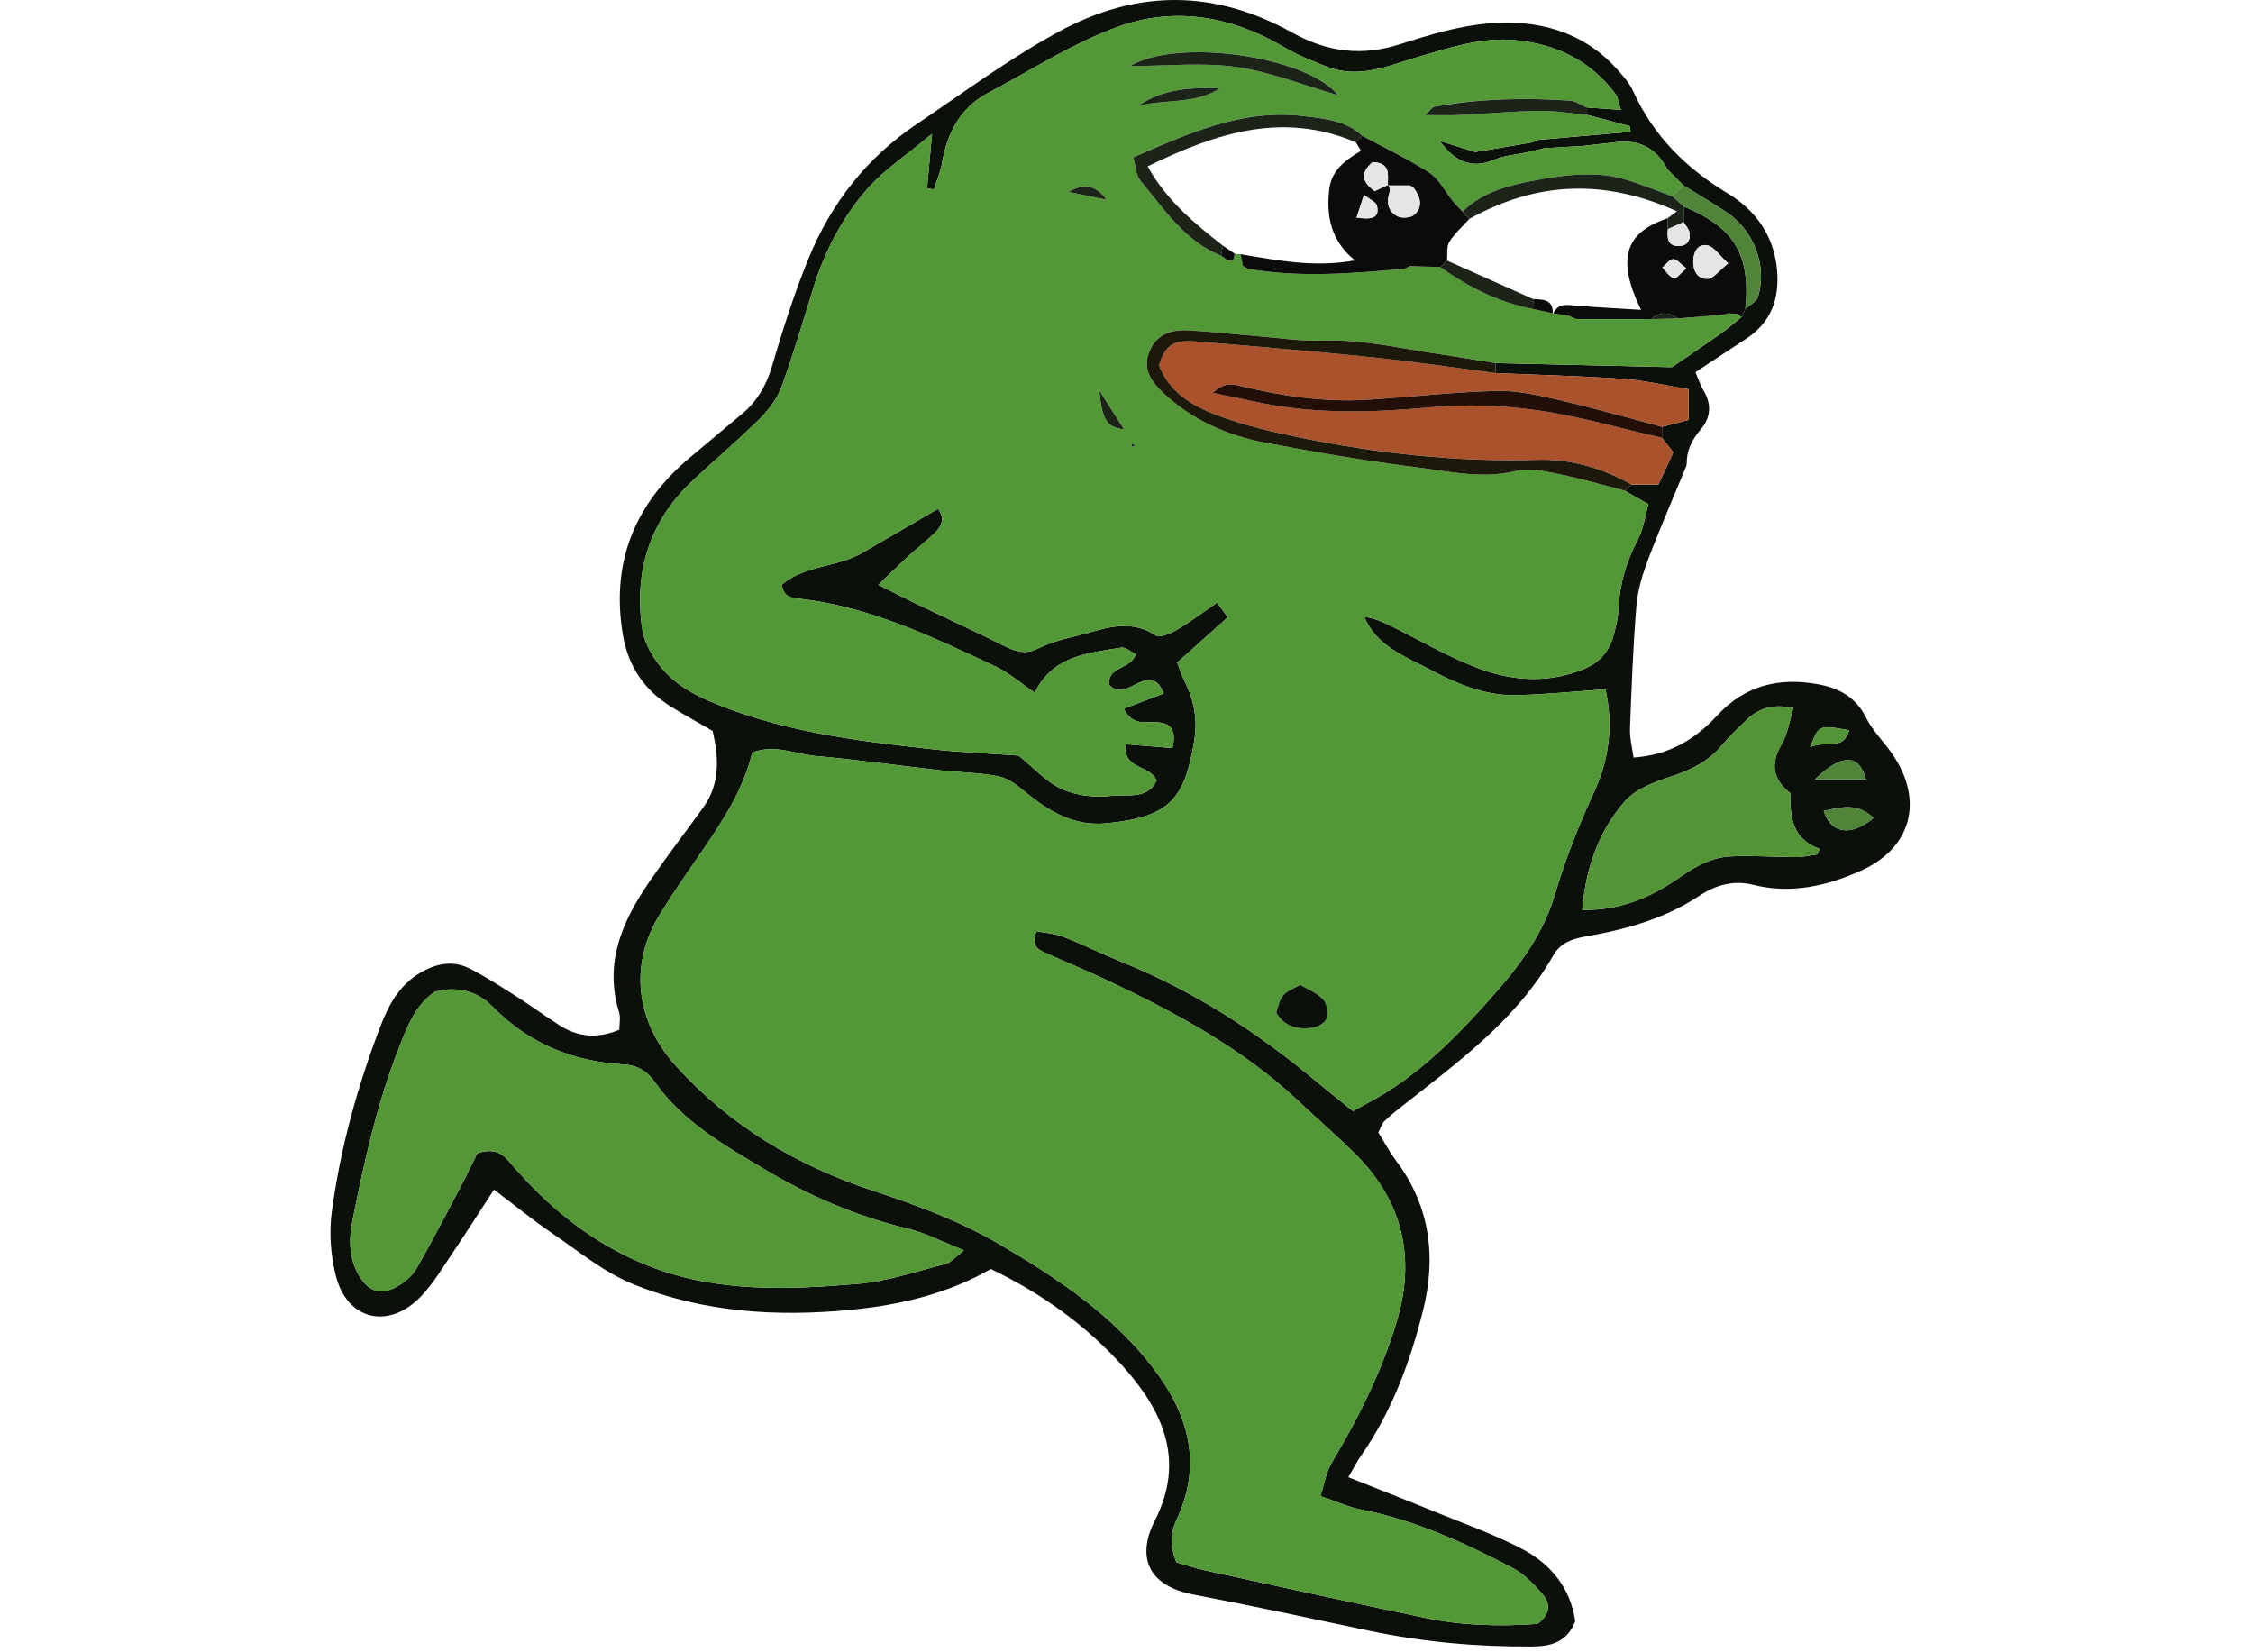<svg width="150" height="110" viewBox="0 0 150 110" fill="none" xmlns="http://www.w3.org/2000/svg">
<path d="M120.522 49.739C121.617 49.264 122.708 50.017 123.115 48.617C121.091 48.251 121.091 48.251 120.522 49.739ZM120.826 51.891H124.23C123.791 50.196 122.624 50.144 120.826 51.891ZM124.746 54.45C123.632 53.407 122.542 53.748 121.42 53.984C121.893 55.508 123.233 55.718 124.746 54.45ZM119.399 47.134C117.941 46.83 117.044 47.199 116.276 47.933C115.719 48.466 115.154 49 114.664 49.592C113.757 50.689 112.59 51.26 111.253 51.698C110.154 52.057 108.9 52.521 108.18 53.344C106.45 55.323 105.576 57.759 105.341 60.575C107.856 60.636 109.953 59.73 111.832 58.406C112.889 57.661 113.955 57.082 115.207 57.015C116.665 56.937 118.132 57.062 119.595 57.062C120.06 57.062 120.525 56.946 120.99 56.882C121.043 56.76 121.096 56.638 121.15 56.515C119.292 55.858 119.186 54.362 119.189 52.8C118.019 51.883 117.845 50.841 118.625 49.536C119.024 48.869 119.125 48.025 119.399 47.134ZM28.964 66.02C27.673 66.873 27.145 68.278 26.6 69.655C25.114 73.41 24.246 77.339 23.465 81.282C23.223 82.498 23.215 83.773 23.907 84.926C24.547 85.991 25.356 86.269 26.45 85.643C26.942 85.362 27.443 84.947 27.72 84.466C28.754 82.672 29.704 80.829 30.672 78.997C31.082 78.22 31.456 77.425 31.775 76.784C32.765 76.442 33.371 76.702 33.882 77.311C34.265 77.767 34.67 78.204 35.077 78.638C37.423 81.139 40.156 83.116 43.357 84.343C47.809 86.051 52.474 85.863 57.099 85.475C59.08 85.308 61.023 84.636 62.97 84.142C63.301 84.058 63.565 83.711 64.183 83.24C62.713 82.662 61.611 82.078 60.435 81.796C57.056 80.983 53.903 79.637 50.942 77.869C48.25 76.26 45.485 74.709 43.605 72.047C43.123 71.364 42.493 70.919 41.529 70.865C38.156 70.677 35.217 69.481 32.798 67.016C31.806 66.005 30.465 65.619 28.964 66.02ZM111.368 11.622C111.247 11.507 111.128 11.392 111.008 11.276C110.26 9.809 109.057 9.243 107.448 9.487C106.733 9.565 106.019 9.643 105.304 9.722C104.477 9.769 103.65 9.817 102.823 9.865C102.454 9.956 102.085 10.046 101.715 10.137C100.969 10.295 100.174 10.338 99.488 10.634C97.925 11.308 96.806 10.693 95.849 9.38C96.655 9.633 97.46 9.886 98.213 10.122C99.523 9.901 100.791 9.687 102.059 9.473C102.175 9.419 102.291 9.365 102.407 9.312C104.458 9.133 106.509 8.955 108.56 8.776C108.545 8.652 108.53 8.528 108.515 8.403C107.563 8.15 106.61 7.897 105.658 7.644C105.659 7.483 105.661 7.322 105.663 7.161C106.35 7.207 107.036 7.253 107.913 7.312C107.75 6.796 107.73 6.484 107.572 6.274C105.905 4.047 103.638 2.936 100.891 2.675C98.632 2.46 96.559 3.168 94.448 3.781C92.48 4.352 90.519 5.275 88.4 4.458C87.411 4.077 86.408 3.684 85.501 3.146C82.034 1.095 78.272 0.423 74.537 1.747C71.495 2.825 68.714 4.645 65.829 6.16C63.943 7.152 63.066 8.826 62.715 10.858C62.611 11.457 62.364 12.032 62.183 12.618C62.029 12.59 61.875 12.561 61.721 12.532C61.82 11.462 61.918 10.391 62.054 8.908C60.371 10.319 58.846 11.307 57.701 12.625C56.062 14.51 54.903 16.741 54.155 19.155C53.471 21.36 52.826 23.58 52.035 25.746C51.747 26.535 51.18 27.283 50.575 27.883C49.141 29.305 47.595 30.613 46.118 31.993C43.246 34.674 42.21 38.044 42.751 41.845C42.897 42.875 43.565 43.956 44.287 44.745C45.023 45.547 46.057 46.161 47.072 46.605C51.8 48.672 56.863 49.304 61.929 49.865C63.929 50.088 65.946 50.168 67.817 50.303C68.832 51.117 69.66 52.069 70.706 52.537C71.684 52.974 72.918 53.115 73.99 52.983C75.006 52.86 76.394 53.265 77.004 51.968C76.562 50.881 74.753 51.275 74.944 49.549C76.019 49.636 77.029 49.718 78.06 49.802C78.311 48.666 78.038 48.137 76.983 48.078C76.269 48.039 75.401 48.346 74.821 47.18C75.722 46.837 76.57 46.514 77.479 46.167C77.067 45.103 76.483 45.145 75.729 45.499C75.126 45.782 74.472 46.26 73.835 45.585C73.76 44.297 75.274 44.612 75.614 43.554C75.296 43.401 74.939 43.063 74.647 43.113C72.458 43.486 70.128 43.616 68.887 46.113C67.933 45.464 67.173 44.787 66.29 44.373C62.105 42.412 57.929 40.397 53.247 39.862C52.705 39.8 52.158 39.778 52.055 38.916C53.566 37.63 55.711 37.777 57.385 36.817C59.072 35.85 60.749 34.864 62.448 33.876C62.944 34.525 62.684 35.042 62.24 35.475C61.69 36.012 61.073 36.48 60.505 36.999C59.878 37.572 59.275 38.17 58.478 38.931C59.513 39.453 60.238 39.833 60.977 40.187C62.897 41.109 64.835 41.996 66.742 42.945C67.518 43.331 68.212 43.618 69.094 43.182C69.83 42.817 70.645 42.575 71.45 42.392C73.259 41.981 75.054 41.06 76.939 42.301C77.218 42.485 77.943 42.172 78.364 41.923C79.268 41.391 80.108 40.75 81.025 40.118C81.302 40.494 81.467 40.718 81.743 41.092C80.593 42.123 79.507 43.095 78.374 44.109C78.565 44.594 78.704 45.043 78.912 45.459C79.518 46.67 79.732 47.965 79.517 49.273C78.872 53.177 77.915 54.402 73.645 54.811C71.534 55.013 69.87 54.047 68.31 52.765C67.774 52.323 67.165 51.825 66.518 51.692C65.248 51.432 63.927 51.431 62.632 51.285C59.867 50.972 57.11 50.578 54.34 50.332C52.958 50.21 51.588 49.521 50.08 50.1C49.512 52.506 48.19 54.539 46.817 56.547C45.847 57.967 44.855 59.374 43.951 60.834C41.857 64.218 42.323 67.989 44.983 70.943C48.576 74.932 52.99 77.563 58.043 79.242C60.911 80.195 63.746 81.211 66.389 82.748C70.008 84.852 73.489 87.126 76.197 90.351C78.864 93.527 80.265 97.046 78.331 101.176C77.908 102.08 77.907 102.995 78.321 104.013C78.993 104.201 79.664 104.423 80.35 104.573C85.204 105.633 90.056 106.7 94.919 107.718C97.432 108.244 99.981 108.279 102.362 108.109C103.271 107.444 103.201 106.722 102.699 106.135C102.132 105.471 101.48 104.79 100.72 104.392C97.51 102.716 94.227 101.206 90.63 100.501C89.778 100.335 88.967 99.957 87.907 99.6C88.178 98.774 88.289 98.003 88.659 97.387C90.435 94.424 91.965 91.356 92.972 88.043C94.306 83.656 93.359 79.84 90.053 76.642C88.901 75.527 87.689 74.473 86.523 73.371C82.759 69.813 78.264 67.411 73.634 65.225C72.294 64.593 70.92 64.032 69.57 63.42C69.062 63.19 68.603 62.896 69.019 61.998C69.575 62.107 70.212 62.14 70.777 62.36C72.103 62.877 73.382 63.514 74.702 64.047C79.371 65.933 83.555 68.605 87.413 71.813C88.272 72.527 89.148 73.22 90.078 73.972C90.887 73.518 91.623 73.145 92.319 72.709C95.17 70.918 97.46 68.493 99.654 65.996C101.3 64.123 102.77 62.056 103.49 59.638C104.203 57.246 105.099 54.956 106.147 52.691C107.12 50.588 107.428 48.307 106.888 45.892C104.832 46.033 102.888 46.235 100.94 46.28C98.867 46.327 96.985 45.522 95.201 44.572C93.549 43.693 91.668 43.051 90.828 41.066C91.484 41.146 92.041 41.4 92.592 41.668C94.612 42.652 96.563 43.828 98.666 44.577C100.858 45.359 103.177 45.474 105.449 44.541C106.414 44.143 107.037 43.49 107.348 42.556C107.571 41.889 107.717 41.174 107.755 40.472C107.842 38.84 108.291 37.345 109.055 35.898C109.42 35.209 109.517 34.377 109.747 33.57C109.079 33.187 108.623 32.925 108.166 32.663C108.322 32.531 108.478 32.399 108.635 32.267H110.408C110.729 31.573 111.079 30.816 111.405 30.111C111.077 29.695 110.862 29.422 110.647 29.149C110.65 28.905 110.653 28.66 110.655 28.416C111.251 28.261 111.847 28.106 112.424 27.956V25.913C110.956 25.673 109.527 25.328 108.08 25.226C105.247 25.026 102.405 24.961 99.567 24.84C99.568 24.618 99.57 24.396 99.571 24.174C103.594 24.267 107.617 24.359 111.312 24.444C112.579 23.576 113.602 22.892 114.606 22.18C115.08 21.844 115.517 21.455 115.97 21.09C116.049 20.91 116.128 20.729 116.207 20.548C116.491 20.299 116.933 20.1 117.032 19.791C117.693 17.732 116.778 15.322 114.914 14.104C113.984 13.495 113.024 12.931 112.078 12.346C111.959 12.225 111.84 12.104 111.72 11.982C111.603 11.863 111.486 11.744 111.369 11.624L111.368 11.622ZM112.878 24.782C113.119 25.336 113.226 25.679 113.406 25.977C113.971 26.91 113.916 27.792 113.212 28.611C112.65 29.265 112.29 29.983 112.296 30.861C112.297 30.975 112.243 31.094 112.198 31.203C111.371 33.212 110.499 35.203 109.732 37.235C109.359 38.224 109.035 39.275 108.949 40.32C108.725 43.047 108.624 45.785 108.521 48.521C108.498 49.136 108.668 49.758 108.756 50.432C111.161 50.267 112.883 49.202 114.33 47.629C116.158 45.644 118.419 45.084 120.999 45.545C122.401 45.796 123.54 46.375 124.23 47.764C124.672 48.653 125.426 49.381 125.996 50.212C128.118 53.313 127.259 56.484 123.849 57.989C121.578 58.992 119.226 59.532 116.724 58.905C115.436 58.581 114.229 58.911 113.15 59.63C110.819 61.181 108.193 61.892 105.485 62.361C104.61 62.513 103.858 62.821 103.419 63.595C100.997 67.862 97.126 70.669 93.384 73.611C92.964 73.941 92.545 74.276 92.162 74.647C92.002 74.803 91.939 75.059 91.767 75.395C92.145 76.001 92.502 76.676 92.954 77.281C95.229 80.322 95.635 83.707 94.733 87.281C93.872 90.695 92.663 93.98 90.621 96.9C90.352 97.284 90.141 97.709 89.77 98.343C91.718 99.12 93.573 99.844 95.416 100.598C97.393 101.407 99.425 102.12 101.313 103.105C103.222 104.101 104.554 105.688 104.876 107.93C104.359 109.295 103.294 109.607 102.008 109.615C98.361 109.638 94.751 109.321 91.179 108.568C87.279 107.746 83.382 106.902 79.467 106.157C76.277 105.549 75.721 103.511 76.882 101.24C78.933 97.229 77.424 93.936 74.801 91.004C72.369 88.286 69.421 86.142 65.964 84.482C63.167 86.098 60.004 86.868 56.724 87.193C51.742 87.686 46.804 87.38 42.142 85.486C40.199 84.696 38.499 83.283 36.735 82.084C35.472 81.225 34.286 80.252 32.889 79.196C31.883 80.739 31.034 82.078 30.146 83.391C29.482 84.374 28.867 85.416 28.059 86.271C25.897 88.558 23.099 87.908 22.349 84.897C22.012 83.545 21.905 82.048 22.09 80.67C22.662 76.417 23.807 72.289 25.345 68.279C25.883 66.878 26.596 65.581 27.965 64.772C29.066 64.12 30.199 63.905 31.358 64.52C32.35 65.047 33.304 65.647 34.251 66.251C35.252 66.891 36.217 67.589 37.214 68.236C38.446 69.037 39.749 69.175 41.231 68.554C41.231 68.175 41.327 67.751 41.216 67.39C40.202 64.093 41.436 61.319 43.237 58.696C44.381 57.031 45.611 55.424 46.799 53.789C47.955 52.198 47.86 50.462 47.445 48.659C46.484 48.102 45.546 47.592 44.643 47.026C42.885 45.924 41.824 44.345 41.474 42.288C40.664 37.516 42.206 33.623 45.862 30.518C47.042 29.516 48.24 28.537 49.422 27.538C50.401 26.71 51.008 25.686 51.382 24.429C52.106 21.985 52.874 19.54 53.841 17.184C55.34 13.532 57.702 10.507 61.012 8.277C64.115 6.187 67.108 3.96 70.418 2.148C75.724 -0.755 80.886 -0.688 86.057 2.183C88.404 3.485 90.699 3.757 93.252 2.932C95.166 2.315 97.147 1.718 99.134 1.555C102.316 1.294 105.303 2.045 107.586 4.527C108.027 5.006 108.482 5.52 108.747 6.102C110.099 9.073 112.276 11.215 115.05 12.89C116.906 14.01 118.106 15.71 118.311 17.955C118.486 19.872 117.925 21.476 116.231 22.568C115.144 23.269 114.073 23.992 112.878 24.782Z" fill="#0B100A"/>
<path d="M75.542 29.652C75.508 29.612 75.473 29.573 75.439 29.533C75.401 29.569 75.335 29.604 75.332 29.642C75.33 29.679 75.393 29.72 75.428 29.76C75.466 29.724 75.504 29.688 75.542 29.652ZM73.66 13.294C73.006 12.334 72.162 12.171 71.137 12.778C71.978 12.95 72.819 13.122 73.66 13.294ZM73.182 25.987C73.386 28.014 73.692 28.42 74.835 28.591C74.269 27.7 73.726 26.844 73.182 25.987ZM75.759 7.062C77.56 6.569 79.568 6.974 81.23 5.871C79.31 5.821 77.418 5.888 75.759 7.062ZM84.968 67.42C85.509 68.34 86.398 68.565 87.381 68.419C87.736 68.367 88.247 68.074 88.328 67.79C88.436 67.406 88.34 66.789 88.077 66.516C87.655 66.078 87.025 65.839 86.57 65.568C85.322 66.182 85.322 66.182 84.968 67.42ZM75.249 4.392C77.776 4.392 80.099 4.139 82.338 4.462C84.629 4.793 86.837 5.688 89.082 6.337C87.099 3.773 78.412 2.475 75.249 4.392ZM115.971 21.089C115.517 21.454 115.081 21.843 114.607 22.179C113.602 22.891 112.579 23.575 111.313 24.443C107.618 24.358 103.595 24.265 99.572 24.173C98.348 23.977 97.126 23.766 95.9 23.587C93.272 23.205 90.682 22.564 87.985 22.67C86.635 22.723 85.274 22.508 83.919 22.398C82.329 22.268 80.743 22.082 79.15 21.992C78.028 21.929 77.018 22.205 76.528 23.39C76.024 24.608 76.696 25.46 77.492 26.201C79.406 27.985 81.741 28.998 84.27 29.477C87.629 30.114 91.005 30.689 94.395 31.121C96.544 31.395 98.694 31.899 100.918 31.352C101.785 31.139 102.8 31.36 103.714 31.544C105.213 31.848 106.684 32.282 108.166 32.662C108.623 32.924 109.08 33.186 109.747 33.569C109.517 34.376 109.42 35.207 109.056 35.897C108.292 37.344 107.843 38.838 107.755 40.471C107.718 41.172 107.571 41.888 107.349 42.555C107.038 43.489 106.415 44.142 105.449 44.539C103.178 45.473 100.858 45.358 98.667 44.576C96.563 43.827 94.612 42.651 92.592 41.666C92.042 41.398 91.484 41.145 90.829 41.064C91.669 43.05 93.55 43.692 95.202 44.571C96.986 45.521 98.867 46.326 100.941 46.279C102.889 46.234 104.833 46.031 106.889 45.891C107.428 48.306 107.12 50.587 106.148 52.69C105.1 54.955 104.204 57.245 103.491 59.637C102.771 62.055 101.301 64.122 99.654 65.995C97.46 68.492 95.171 70.917 92.319 72.708C91.623 73.144 90.887 73.517 90.078 73.97C89.149 73.219 88.273 72.526 87.414 71.812C83.555 68.604 79.372 65.932 74.703 64.046C73.382 63.513 72.104 62.876 70.778 62.359C70.213 62.139 69.576 62.105 69.02 61.996C68.604 62.895 69.062 63.189 69.57 63.419C70.921 64.03 72.294 64.592 73.634 65.224C78.265 67.409 82.76 69.812 86.524 73.37C87.69 74.472 88.901 75.526 90.054 76.641C93.359 79.838 94.307 83.654 92.973 88.042C91.965 91.355 90.436 94.423 88.659 97.386C88.29 98.002 88.179 98.773 87.908 99.598C88.967 99.957 89.778 100.333 90.631 100.5C94.227 101.204 97.511 102.715 100.72 104.391C101.48 104.789 102.132 105.469 102.7 106.134C103.201 106.721 103.272 107.443 102.363 108.108C99.981 108.278 97.433 108.243 94.92 107.717C90.057 106.699 85.204 105.632 80.351 104.571C79.665 104.422 78.994 104.2 78.322 104.012C77.908 102.994 77.908 102.079 78.332 101.175C80.266 97.045 78.865 93.526 76.198 90.35C73.49 87.125 70.009 84.851 66.39 82.747C63.747 81.21 60.912 80.194 58.044 79.241C52.99 77.561 48.577 74.93 44.983 70.941C42.324 67.988 41.858 64.217 43.952 60.833C44.856 59.373 45.848 57.966 46.818 56.546C48.19 54.538 49.512 52.505 50.081 50.099C51.589 49.52 52.958 50.209 54.341 50.331C57.111 50.576 59.868 50.971 62.632 51.283C63.928 51.43 65.249 51.431 66.519 51.691C67.165 51.823 67.774 52.322 68.311 52.764C69.87 54.046 71.535 55.012 73.646 54.81C77.916 54.401 78.873 53.176 79.517 49.271C79.733 47.964 79.518 46.669 78.912 45.457C78.705 45.042 78.565 44.593 78.375 44.108C79.508 43.094 80.594 42.121 81.744 41.091C81.468 40.717 81.303 40.493 81.026 40.117C80.109 40.749 79.268 41.39 78.364 41.922C77.943 42.17 77.218 42.484 76.939 42.3C75.055 41.059 73.26 41.98 71.451 42.391C70.645 42.574 69.831 42.816 69.094 43.181C68.213 43.617 67.518 43.33 66.743 42.944C64.836 41.995 62.898 41.108 60.977 40.186C60.239 39.832 59.513 39.451 58.479 38.93C59.276 38.169 59.879 37.571 60.505 36.998C61.074 36.479 61.691 36.011 62.241 35.474C62.684 35.041 62.944 34.524 62.448 33.875C60.75 34.863 59.073 35.849 57.386 36.816C55.711 37.776 53.566 37.63 52.056 38.915C52.159 39.777 52.706 39.799 53.248 39.861C57.93 40.396 62.105 42.411 66.29 44.372C67.174 44.786 67.933 45.463 68.888 46.112C70.128 43.615 72.459 43.485 74.648 43.112C74.939 43.062 75.296 43.4 75.615 43.553C75.274 44.611 73.761 44.296 73.836 45.584C74.473 46.259 75.127 45.781 75.729 45.498C76.484 45.144 77.067 45.102 77.48 46.166C76.571 46.513 75.723 46.836 74.822 47.179C75.402 48.345 76.269 48.037 76.984 48.077C78.039 48.136 78.312 48.665 78.061 49.8C77.03 49.717 76.019 49.635 74.945 49.548C74.754 51.274 76.563 50.88 77.004 51.967C76.395 53.264 75.007 52.858 73.991 52.983C72.919 53.114 71.684 52.973 70.707 52.536C69.661 52.068 68.832 51.116 67.817 50.302C65.946 50.167 63.93 50.086 61.929 49.864C56.864 49.302 51.8 48.671 47.072 46.604C46.058 46.16 45.023 45.545 44.288 44.744C43.566 43.956 42.898 42.874 42.751 41.844C42.21 38.043 43.247 34.673 46.118 31.991C47.596 30.612 49.142 29.304 50.576 27.882C51.181 27.282 51.747 26.534 52.036 25.745C52.827 23.579 53.472 21.358 54.155 19.154C54.904 16.739 56.063 14.509 57.702 12.624C58.847 11.306 60.372 10.317 62.055 8.907C61.919 10.39 61.82 11.461 61.722 12.531C61.876 12.56 62.029 12.589 62.184 12.617C62.365 12.031 62.611 11.456 62.715 10.857C63.067 8.825 63.943 7.151 65.83 6.159C68.715 4.644 71.495 2.824 74.537 1.746C78.273 0.422 82.035 1.093 85.501 3.146C86.409 3.682 87.411 4.076 88.4 4.457C90.52 5.274 92.481 4.351 94.449 3.78C96.56 3.167 98.633 2.459 100.892 2.674C103.639 2.935 105.906 4.046 107.573 6.273C107.73 6.483 107.75 6.795 107.914 7.311C107.037 7.252 106.35 7.206 105.663 7.16C105.287 6.998 104.918 6.72 104.533 6.694C101.516 6.495 98.504 6.557 95.519 7.096C95.338 7.129 95.195 7.372 94.876 7.66C95.795 7.66 96.497 7.688 97.197 7.654C98.964 7.569 100.729 7.402 102.497 7.375C103.549 7.359 104.604 7.547 105.658 7.643C106.611 7.896 107.563 8.149 108.516 8.402C108.531 8.526 108.546 8.651 108.561 8.775C106.51 8.954 104.459 9.132 102.408 9.31C102.292 9.364 102.176 9.418 102.06 9.471C100.791 9.686 99.524 9.9 98.214 10.121C97.461 9.885 96.656 9.632 95.85 9.379C96.806 10.693 97.926 11.307 99.489 10.633C100.175 10.337 100.97 10.294 101.716 10.136C102.085 10.045 102.455 9.954 102.824 9.864C103.651 9.816 104.478 9.768 105.304 9.721C106.019 9.642 106.734 9.564 107.449 9.486C109.058 9.242 110.26 9.808 111.009 11.275C111.128 11.39 111.248 11.506 111.368 11.621L111.37 11.623C111.487 11.743 111.604 11.862 111.721 11.981C111.84 12.102 111.959 12.223 112.079 12.345C111.832 12.586 111.585 12.828 111.338 13.07C110.344 12.708 109.361 12.307 108.352 11.991C106.243 11.33 104.098 11.651 102.018 12.045C100.358 12.359 98.663 12.82 97.376 14.085C97.151 13.844 96.91 13.614 96.702 13.358C96.195 12.734 95.817 11.92 95.178 11.505C93.756 10.582 92.206 9.856 90.707 9.05C89.603 7.998 88.14 7.889 86.769 7.725C82.723 7.24 79.165 8.855 75.445 10.474C75.618 11.066 75.628 11.663 75.925 12.019C77.504 13.908 78.862 16.054 81.304 17.021L81.714 17.325C81.84 17.342 81.965 17.359 82.091 17.376C82.131 17.215 82.171 17.055 82.211 16.895C82.341 16.904 82.47 16.913 82.6 16.922C82.65 17.181 82.7 17.44 82.751 17.699C82.869 17.764 82.989 17.829 83.107 17.895C86.57 18.503 90.032 18.195 93.494 17.896C93.622 17.836 93.751 17.776 93.879 17.715C94.552 17.736 95.225 17.757 95.898 17.777C97.77 19.114 99.788 20.128 102.066 20.569C102.505 20.665 102.945 20.76 103.384 20.856L103.416 20.861C103.76 20.913 104.104 20.964 104.448 21.015C104.61 21.091 104.772 21.166 104.934 21.242C106.602 21.242 108.271 21.242 109.94 21.243C110.533 21.228 111.127 21.213 111.72 21.199C112.679 21.122 113.639 21.045 114.598 20.968C114.714 20.947 114.831 20.927 114.948 20.905L115.069 20.863L115.198 20.867C115.379 20.881 115.56 20.894 115.741 20.907C115.785 21.009 115.861 21.07 115.971 21.089Z" fill="#539836"/>
<path d="M28.964 66.019C30.465 65.618 31.807 66.005 32.799 67.015C35.218 69.48 38.156 70.676 41.529 70.864C42.493 70.918 43.124 71.364 43.605 72.046C45.486 74.708 48.25 76.259 50.943 77.868C53.903 79.636 57.057 80.982 60.436 81.795C61.611 82.077 62.714 82.662 64.183 83.239C63.565 83.71 63.301 84.057 62.97 84.141C61.023 84.635 59.081 85.308 57.1 85.474C52.475 85.863 47.809 86.05 43.357 84.343C40.156 83.115 37.423 81.139 35.077 78.638C34.67 78.203 34.265 77.766 33.883 77.31C33.371 76.701 32.765 76.441 31.776 76.783C31.457 77.425 31.082 78.219 30.672 78.996C29.705 80.828 28.755 82.671 27.721 84.465C27.443 84.946 26.942 85.361 26.45 85.642C25.356 86.268 24.547 85.99 23.907 84.925C23.215 83.772 23.224 82.498 23.465 81.282C24.247 77.339 25.115 73.409 26.6 69.654C27.145 68.276 27.674 66.872 28.964 66.019Z" fill="#539736"/>
<path d="M110.647 29.147C110.862 29.42 111.077 29.692 111.405 30.109C111.079 30.814 110.729 31.571 110.408 32.265H108.635C106.697 31.16 104.528 30.541 102.384 30.607C97.001 30.774 91.721 30.188 86.477 29.117C84.632 28.741 82.778 28.3 81.021 27.641C79.363 27.019 77.813 26.089 77.16 24.311C77.699 22.563 78.489 22.627 80.338 22.785C82.875 23 85.412 23.215 87.946 23.449C89.713 23.612 91.479 23.783 93.239 23.996C95.352 24.252 97.458 24.555 99.567 24.838C102.405 24.959 105.247 25.024 108.08 25.224C109.527 25.326 110.956 25.671 112.424 25.911V27.954C111.847 28.104 111.251 28.259 110.655 28.414C108.383 27.815 106.124 27.165 103.835 26.637C102.459 26.32 101.034 25.989 99.64 26.023C96.799 26.091 93.965 26.423 91.125 26.606C88.257 26.79 85.444 26.385 82.662 25.712C82.114 25.58 81.564 25.383 80.746 26.151C82.016 26.416 82.959 26.616 83.904 26.81C87.667 27.582 91.433 27.461 95.243 27.113C97.587 26.899 100.008 26.977 102.34 27.309C105.14 27.707 107.881 28.516 110.647 29.147Z" fill="#A9522B"/>
<path d="M119.402 47.134C119.128 48.025 119.027 48.869 118.628 49.536C117.848 50.841 118.022 51.883 119.192 52.8C119.188 54.362 119.294 55.858 121.153 56.515C121.099 56.637 121.046 56.76 120.992 56.882C120.527 56.945 120.063 57.062 119.598 57.062C118.135 57.061 116.667 56.937 115.21 57.015C113.958 57.082 112.892 57.661 111.835 58.406C109.956 59.729 107.859 60.636 105.344 60.575C105.579 57.759 106.453 55.323 108.183 53.344C108.903 52.521 110.157 52.057 111.256 51.698C112.593 51.26 113.759 50.689 114.667 49.592C115.157 49 115.722 48.466 116.279 47.933C117.047 47.199 117.944 46.83 119.402 47.134Z" fill="#539536"/>
<path d="M99.569 24.84C97.46 24.557 95.353 24.253 93.241 23.998C91.481 23.785 89.714 23.614 87.948 23.451C85.413 23.216 82.877 23.002 80.34 22.787C78.491 22.629 77.701 22.565 77.162 24.312C77.815 26.09 79.365 27.021 81.023 27.643C82.78 28.301 84.634 28.742 86.479 29.119C91.722 30.19 97.004 30.776 102.386 30.609C104.529 30.543 106.699 31.162 108.637 32.267C108.48 32.399 108.324 32.531 108.168 32.663C106.686 32.283 105.214 31.848 103.716 31.545C102.801 31.36 101.786 31.14 100.92 31.353C98.696 31.9 96.545 31.396 94.397 31.122C91.006 30.69 87.63 30.115 84.271 29.478C81.743 28.999 79.408 27.986 77.494 26.202C76.698 25.461 76.026 24.609 76.529 23.39C77.019 22.206 78.03 21.93 79.152 21.993C80.744 22.083 82.331 22.269 83.921 22.399C85.276 22.509 86.637 22.724 87.986 22.671C90.683 22.566 93.273 23.206 95.901 23.588C97.128 23.767 98.35 23.978 99.573 24.174C99.572 24.396 99.571 24.618 99.569 24.84Z" fill="#1C190B"/>
<path d="M112.271 17.867C111.899 17.589 111.645 17.252 111.396 17.255C111.153 17.258 110.916 17.61 110.675 17.809C110.927 18.065 111.141 18.428 111.445 18.533C111.598 18.585 111.912 18.17 112.271 17.867ZM115.055 17.534C114.466 16.991 114.134 16.445 113.696 16.339C113.095 16.195 112.755 16.718 112.731 17.334C112.705 18.014 113.007 18.595 113.699 18.561C114.081 18.543 114.439 18.024 115.055 17.534ZM104.447 21.015C104.103 20.964 103.759 20.912 103.414 20.861C103.751 20.163 104.342 20.298 104.949 20.348C106.348 20.466 107.751 20.533 109.253 20.627C107.618 17.256 108.172 15.49 111.006 14.54C111.017 14.778 111.029 15.016 111.04 15.254C111.006 15.786 110.973 16.349 111.715 16.377C112.274 16.399 112.57 16.048 112.485 15.501C112.446 15.248 112.227 15.022 112.089 14.785C112.093 14.44 112.097 14.095 112.101 13.75C115.348 15.098 116.569 16.817 116.206 20.547L115.969 21.089C115.86 21.07 115.783 21.009 115.74 20.907C115.559 20.894 115.378 20.881 115.197 20.867L115.068 20.863L114.946 20.905C114.83 20.926 114.713 20.947 114.596 20.968C113.637 21.045 112.678 21.122 111.719 21.199C111.114 20.779 110.52 20.736 109.938 21.242C108.27 21.242 106.601 21.242 104.932 21.241C104.77 21.166 104.609 21.091 104.447 21.015Z" fill="#0B0C0A"/>
<path d="M110.647 29.15C107.881 28.519 105.14 27.71 102.341 27.311C100.009 26.979 97.588 26.901 95.243 27.116C91.434 27.463 87.667 27.585 83.905 26.813C82.96 26.619 82.016 26.419 80.746 26.154C81.565 25.385 82.115 25.582 82.662 25.715C85.444 26.387 88.258 26.793 91.126 26.608C93.965 26.426 96.799 26.093 99.641 26.026C101.035 25.992 102.46 26.322 103.836 26.64C106.124 27.167 108.384 27.818 110.656 28.417C110.653 28.661 110.65 28.905 110.647 29.15Z" fill="#230F08"/>
<path d="M116.205 20.546C116.568 16.816 115.347 15.097 112.1 13.749C111.845 13.522 111.591 13.295 111.336 13.068C111.583 12.827 111.829 12.585 112.077 12.344C113.023 12.929 113.982 13.493 114.913 14.102C116.776 15.32 117.692 17.73 117.031 19.79C116.932 20.098 116.489 20.297 116.205 20.546Z" fill="#4F8439"/>
<path d="M105.657 7.647C104.603 7.55 103.548 7.363 102.496 7.379C100.728 7.406 98.963 7.573 97.195 7.658C96.496 7.692 95.793 7.664 94.875 7.664C95.193 7.376 95.336 7.133 95.518 7.1C98.503 6.561 101.514 6.499 104.531 6.698C104.917 6.724 105.285 7.002 105.662 7.164C105.66 7.325 105.659 7.486 105.657 7.647Z" fill="#1C241A"/>
<path d="M124.747 54.448C123.234 55.717 121.894 55.506 121.422 53.983C122.544 53.746 123.634 53.405 124.747 54.448Z" fill="#4F8439"/>
<path d="M120.824 51.888C122.622 50.141 123.79 50.194 124.228 51.888H120.824Z" fill="#4F8439"/>
<path d="M120.52 49.739C121.089 48.25 121.089 48.25 123.112 48.617C122.706 50.017 121.614 49.264 120.52 49.739Z" fill="#539536"/>
<path d="M90.316 14.493C91.326 14.621 91.867 14.543 91.673 13.688C91.62 13.453 91.219 13.296 90.811 12.97C90.625 13.541 90.5 13.926 90.316 14.493ZM92.4 12.347C92.388 11.668 92.623 10.849 91.395 10.79C90.66 11.403 90.537 12.02 91.524 12.722C91.829 12.58 92.137 12.437 92.445 12.293C92.477 12.447 92.573 12.623 92.529 12.75C92.284 13.451 92.393 14.08 93.062 14.409C93.355 14.552 93.941 14.499 94.171 14.29C94.738 13.773 94.574 13.126 94.149 12.552C94.084 12.464 93.964 12.416 93.866 12.347H92.4ZM97.823 14.576C97.369 15.081 96.841 15.541 96.489 16.109C96.291 16.428 96.382 16.928 96.343 17.346C96.194 17.49 96.045 17.634 95.896 17.779C95.223 17.758 94.549 17.737 93.876 17.716C93.748 17.776 93.619 17.836 93.491 17.896C90.029 18.196 86.567 18.504 83.105 17.895C82.986 17.831 82.867 17.765 82.748 17.7C82.698 17.441 82.647 17.182 82.598 16.924C85.048 17.332 87.493 17.829 90.206 17.335C88.609 16.031 88.283 14.384 88.501 12.587C88.653 11.337 89.561 10.663 90.616 10.037C90.505 9.857 90.386 9.665 90.268 9.472C90.413 9.332 90.559 9.192 90.705 9.051C92.203 9.857 93.753 10.583 95.175 11.505C95.815 11.921 96.192 12.735 96.7 13.359C96.908 13.614 97.148 13.845 97.373 14.087C97.523 14.25 97.673 14.413 97.823 14.576Z" fill="#0B0C0A"/>
<path d="M90.708 9.053C90.562 9.194 90.417 9.334 90.271 9.475C85.391 7.395 80.932 8.867 76.407 11.075C77.654 13.336 79.516 14.861 81.413 16.355C81.377 16.578 81.341 16.801 81.305 17.024C78.863 16.058 77.505 13.911 75.926 12.023C75.628 11.666 75.619 11.069 75.445 10.477C79.166 8.858 82.724 7.244 86.77 7.728C88.141 7.892 89.603 8.001 90.708 9.053Z" fill="#1C241A"/>
<path d="M97.824 14.574C97.674 14.411 97.525 14.248 97.375 14.084C98.662 12.819 100.357 12.358 102.017 12.044C104.097 11.65 106.243 11.329 108.351 11.99C109.36 12.306 110.343 12.706 111.337 13.068C111.592 13.295 111.847 13.522 112.102 13.749C112.097 14.094 112.094 14.439 112.09 14.784C111.74 14.94 111.391 15.097 111.041 15.253C111.029 15.015 111.018 14.777 111.007 14.539C111.147 14.436 111.288 14.333 111.649 14.067C106.822 11.89 102.292 12.078 97.824 14.574Z" fill="#1C241A"/>
<path d="M75.246 4.394C78.409 2.477 87.096 3.775 89.078 6.339C86.834 5.69 84.625 4.795 82.335 4.464C80.096 4.141 77.773 4.394 75.246 4.394Z" fill="#1C241A"/>
<path d="M84.969 67.423C85.322 66.185 85.322 66.185 86.571 65.57C87.025 65.841 87.655 66.08 88.077 66.518C88.34 66.791 88.437 67.409 88.328 67.792C88.247 68.076 87.736 68.369 87.382 68.421C86.399 68.567 85.509 68.342 84.969 67.423Z" fill="#0B100A"/>
<path d="M95.894 17.78C96.044 17.636 96.193 17.492 96.342 17.348C98.252 18.201 100.163 19.054 102.073 19.907C102.069 20.129 102.065 20.35 102.062 20.571C99.784 20.131 97.766 19.116 95.894 17.78Z" fill="#1C241A"/>
<path d="M75.762 7.062C77.42 5.888 79.313 5.821 81.233 5.871C79.571 6.973 77.563 6.569 75.762 7.062Z" fill="#1C241A"/>
<path d="M73.184 25.988C73.728 26.845 74.271 27.701 74.837 28.592C73.695 28.421 73.388 28.015 73.184 25.988Z" fill="#1C241A"/>
<path d="M73.66 13.296C72.819 13.123 71.978 12.951 71.137 12.779C72.162 12.172 73.005 12.335 73.66 13.296Z" fill="#1C241A"/>
<path d="M102.062 20.57C102.066 20.349 102.07 20.128 102.074 19.906C102.71 19.948 103.409 19.905 103.381 20.858C102.942 20.762 102.502 20.666 102.062 20.57Z" fill="#0B0C0A"/>
<path d="M109.941 21.244C110.523 20.738 111.118 20.781 111.722 21.201C111.128 21.215 110.535 21.23 109.941 21.244Z" fill="#1C241A"/>
<path d="M81.305 17.021C81.341 16.798 81.377 16.574 81.413 16.352C81.679 16.533 81.945 16.714 82.211 16.895C82.171 17.055 82.132 17.216 82.091 17.376C81.966 17.36 81.84 17.343 81.715 17.325L81.305 17.021Z" fill="#0B0C0A"/>
<path d="M75.541 29.651C75.503 29.686 75.465 29.722 75.427 29.758C75.393 29.718 75.33 29.677 75.332 29.64C75.335 29.602 75.4 29.567 75.438 29.531C75.472 29.571 75.507 29.611 75.541 29.651Z" fill="#1C241A"/>
<path d="M115.055 17.536C114.439 18.026 114.082 18.544 113.699 18.563C113.008 18.597 112.706 18.015 112.732 17.335C112.756 16.72 113.096 16.196 113.697 16.34C114.135 16.446 114.467 16.993 115.055 17.536Z" fill="#E5E5E5"/>
<path d="M112.272 17.866C111.913 18.169 111.598 18.584 111.445 18.532C111.142 18.427 110.927 18.064 110.676 17.808C110.916 17.609 111.154 17.257 111.397 17.254C111.646 17.25 111.9 17.588 112.272 17.866Z" fill="#E5E5E5"/>
<path d="M111.042 15.255C111.391 15.098 111.741 14.942 112.09 14.785C112.228 15.023 112.447 15.248 112.487 15.501C112.572 16.048 112.275 16.4 111.717 16.378C110.975 16.349 111.007 15.787 111.042 15.255Z" fill="#E5E5E5"/>
<path d="M92.402 12.347H93.868C93.966 12.416 94.086 12.464 94.151 12.552C94.576 13.126 94.74 13.772 94.173 14.289C93.943 14.499 93.356 14.552 93.064 14.409C92.395 14.08 92.286 13.451 92.531 12.749C92.575 12.622 92.479 12.446 92.447 12.293L92.402 12.347Z" fill="#E5E5E5"/>
<path d="M92.444 12.293C92.136 12.436 91.828 12.58 91.523 12.722C90.536 12.02 90.659 11.403 91.394 10.789C92.622 10.849 92.387 11.668 92.399 12.347L92.444 12.293Z" fill="#E5E5E5"/>
<path d="M90.316 14.491C90.501 13.924 90.626 13.54 90.811 12.969C91.219 13.295 91.62 13.452 91.673 13.687C91.867 14.542 91.326 14.62 90.316 14.491Z" fill="#E5E5E5"/>
</svg>
